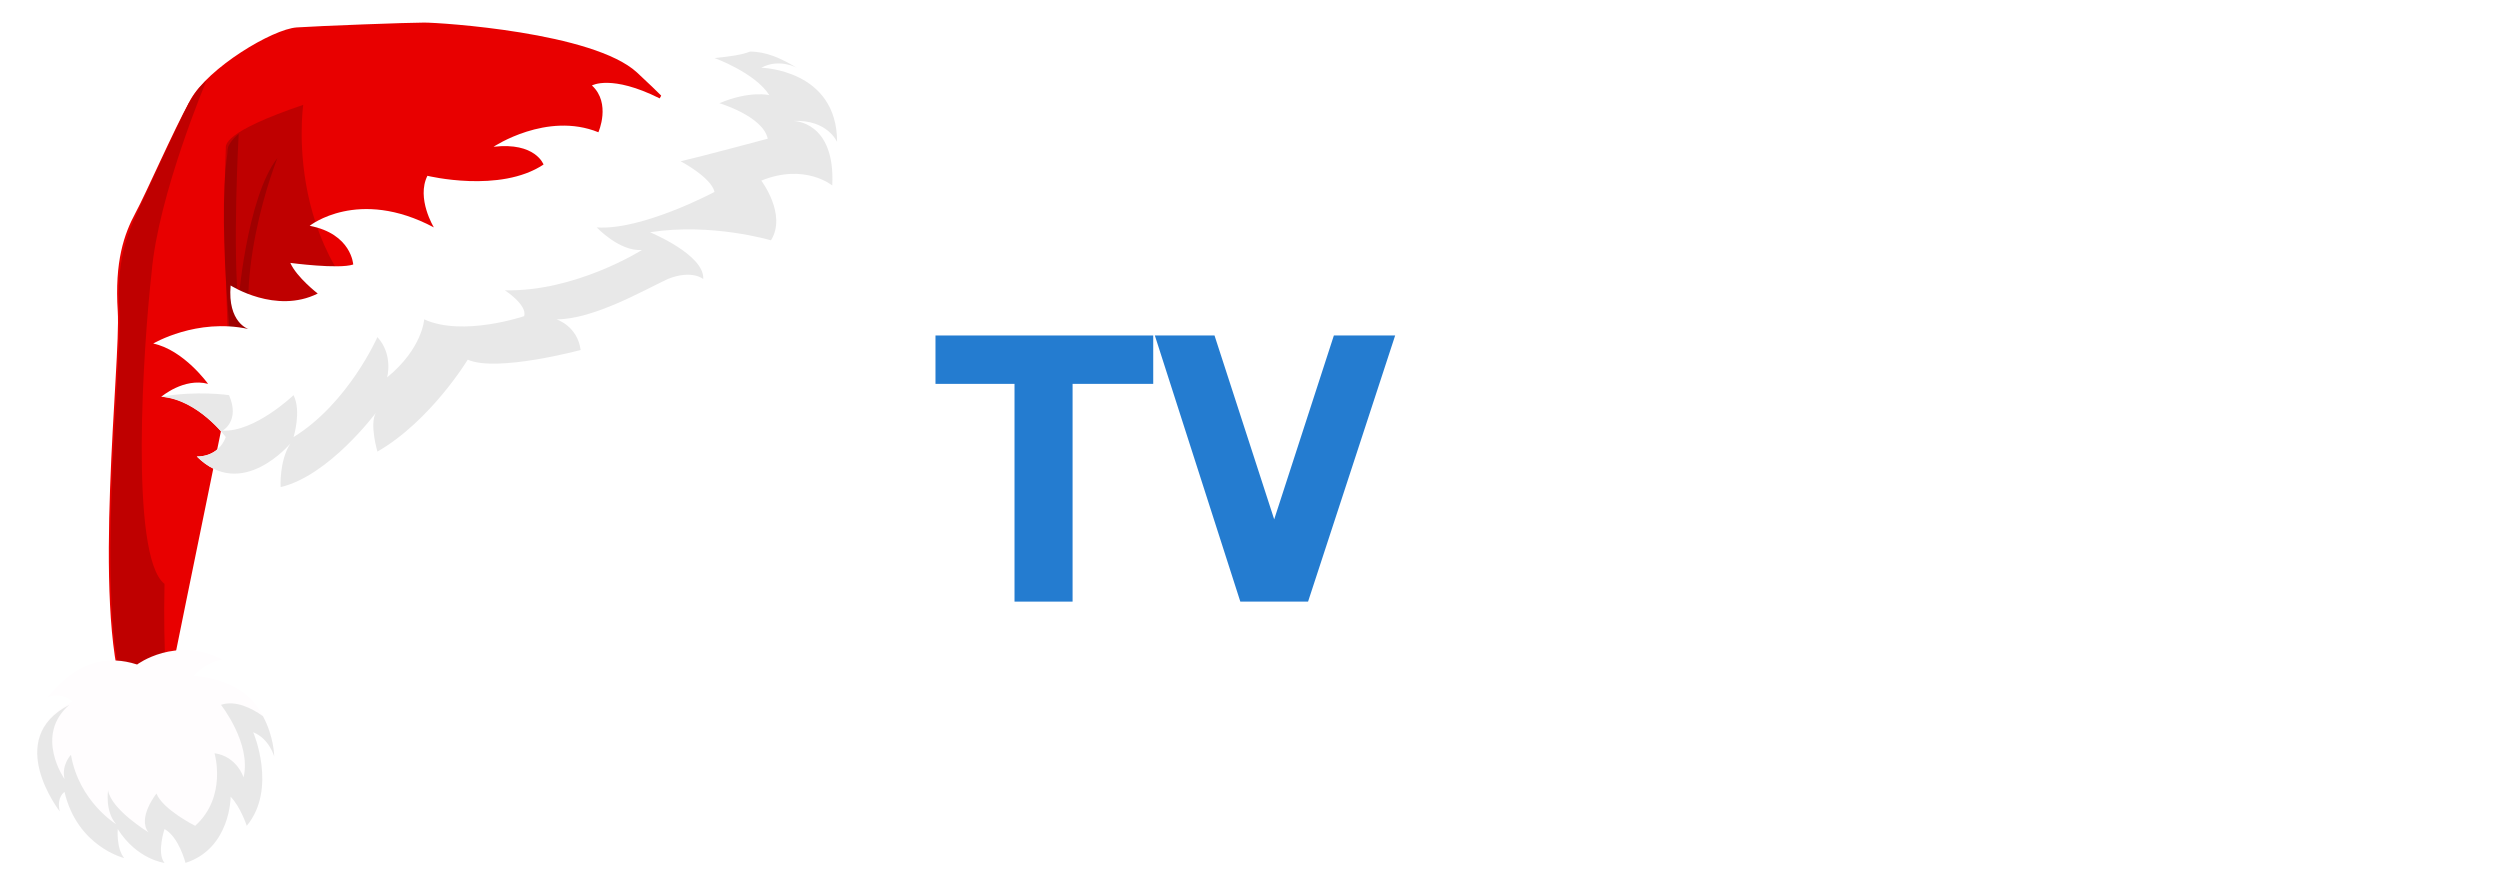 <?xml version="1.0" encoding="utf-8"?>
<!-- Generator: Adobe Illustrator 19.0.0, SVG Export Plug-In . SVG Version: 6.00 Build 0)  -->
<svg version="1.1" id="Layer_1" xmlns="http://www.w3.org/2000/svg" xmlns:xlink="http://www.w3.org/1999/xlink" x="0px" y="0px"
	 viewBox="0 0 155 55" style="enable-background:new 0 0 155 55;" xml:space="preserve">
<style type="text/css">
	.st0{fill:#247CD0;}
	.st1{fill:#FFFFFF;}
	.st2{filter:url(#Adobe_OpacityMaskFilter);}
	.st3{opacity:0.27;mask:url(#XMLID_37_);}
	.st4{fill:#E80000;}
	.st5{fill:#BF0000;}
	.st6{fill:#9F0000;}
	.st7{fill:#E8E8E8;}
	.st8{fill:#FFFDFE;}
</style>
<g id="XMLID_30_">
	<g id="XMLID_56_">
		<polygon id="XMLID_199_" class="st0" points="58,20.8 58,23.8 62.9,23.8 62.9,37.3 66.5,37.3 66.5,23.8 71.5,23.8 71.5,20.8 		"/>
		<polygon id="XMLID_196_" class="st0" points="71.6,20.8 76.9,37.3 81.1,37.3 86.5,20.8 82.7,20.8 79,32.2 75.3,20.8 		"/>
		<path id="XMLID_193_" class="st1" d="M132.6,30.8c1.5-0.7,2.8-2,2.8-4.8c0-3.4-2.4-5.3-5.6-5.3c-1,0-3.8,0-3.8,0h-3.6v16.5h3.6
			v-5.9h3.1l2.8,5.9h3.8L132.6,30.8z M125.9,28.6v-5c0,0,2.7,0,3,0c1.2,0,2.9,0.2,2.9,2.4c0,2.3-1.5,2.6-3.5,2.6H125.9z"/>
		<path id="XMLID_192_" class="st1" d="M152.5,31.6V20.8h-3.6v10.8c0,0,0.3,3.1-3.4,3.1c-3.6,0-3.4-3.1-3.4-3.1V20.8h-3.6v10.8
			c0,0-0.3,6.2,7,6.2C152.8,37.8,152.5,31.6,152.5,31.6z"/>
		<path id="XMLID_191_" class="st1" d="M119.1,31.6V20.8h-3.6v10.8c0,0,0.3,3.1-3.4,3.1c-3.6,0-3.4-3.1-3.4-3.1V20.8h-3.6v10.8
			c0,0-0.3,6.2,7,6.2C119.4,37.8,119.1,31.6,119.1,31.6z"/>
		<path id="XMLID_190_" class="st1" d="M95,23.4c3.3,0,3.3,2.8,3.3,2.8h3.6c0,0,0.3-5.7-6.9-5.9c-7.3-0.1-7.1,5.9-7.1,5.9v5.3h0
			c0.2,5,3.9,6.1,7.1,6.1c3,0,4.2-2.2,4.2-2.2s0,1.9,0,1.9c0,0,2.7,0,2.7,0v-8.9H95l0,2.7h3.5c0.1,4-3.5,3.6-3.5,3.6
			c-3.7,0.2-3.5-3.1-3.5-3.1v-5.3C91.5,26.3,91.4,23.4,95,23.4z"/>
		<path id="XMLID_176_" class="st1" d="M12.4,13.4l20,32l20-32H12.4z M30.1,33l-9.4-15.1h9.4V33z M34.7,17.9H44L34.7,33V17.9z"/>
	</g>
	<defs>
		<filter id="Adobe_OpacityMaskFilter" filterUnits="userSpaceOnUse" x="11.7" y="6.6" width="41.8" height="27.1">
			<feFlood  style="flood-color:white;flood-opacity:1" result="back"/>
			<feBlend  in="SourceGraphic" in2="back" mode="normal"/>
		</filter>
	</defs>
	<mask maskUnits="userSpaceOnUse" x="11.7" y="6.6" width="41.8" height="27.1" id="XMLID_37_">
		<g id="XMLID_23_" class="st2">
		</g>
	</mask>
	<path id="XMLID_147_" class="st3" d="M51.1,7.7c0,0-1.1-0.6-2.2,0c0,0,4.7,0.1,4.7,4.6c0,0-0.6-1.4-2.7-1.3c0,0,2.6,0,2.4,4
		c0,0-1.7-1.4-4.4-0.3c0,0,1.6,2.1,0.6,3.7c0,0-3.7-1.1-7.5-0.5c0,0,3.4,1.4,3.3,2.9c0,0-0.7-0.6-2.2,0c-1.5,0.7-4.6,2.5-6.9,2.5
		c0,0,1.3,0.4,1.5,1.9c0,0-5.2,1.4-7,0.6c0,0-2.3,3.8-5.6,5.7c0,0-0.5-1.7-0.1-2.4c0,0-2.9,3.9-5.9,4.6c0,0-0.1-1.6,0.6-2.7
		c0,0-3,3.6-5.8,0.8c0,0,1.3,0.1,1.8-1.2c0,0-1.7-2.3-4-2.5v0c2.2-0.4,4.2-0.1,4.2-0.1c0.7,1.6-0.4,2.2-0.4,2.2
		c2,0.1,4.4-2.2,4.4-2.2c0.5,1,0,2.6,0,2.6c3.4-2.1,5.2-6.2,5.2-6.2c1,1.1,0.6,2.5,0.6,2.5c2.2-1.8,2.3-3.6,2.3-3.6
		c2.4,1.1,6.2-0.2,6.2-0.2c0.2-0.7-1.2-1.6-1.2-1.6c4.4,0.1,8.5-2.5,8.5-2.5c-1.4,0.1-2.8-1.4-2.8-1.4c2.8,0.2,7.3-2.2,7.3-2.2
		c-0.2-0.9-2.1-1.9-2.1-1.9c1.3-0.3,5.4-1.4,5.4-1.4c-0.3-1.4-3-2.2-3-2.2c1.9-0.8,3.1-0.5,3.1-0.5C48.7,7.9,46.2,7,46.2,7
		c1-0.1,1.7-0.2,2.2-0.4C49.2,6.7,50.1,7.1,51.1,7.7z"/>
	<path id="XMLID_201_" class="st4" d="M43.4,9.4c0,0,1.7,0.3-3.9-4.9c-2.7-2.5-12.2-3.1-13.2-3.1c-1,0-6.4,0.2-7.9,0.3
		s-5.5,2.5-6.6,4.5s-2.7,5.7-3.4,7s-1.3,3-1.1,6.1S5.7,37.5,7.7,43.2l2.6,0.2c0,0,1.9-9.4,4.1-20.1C14.4,23.3,41.8,15.5,43.4,9.4z"
		/>
	<path id="XMLID_184_" class="st5" d="M7.8,43.2c-2-5.7-0.2-20.7-0.4-23.9c-0.2-3.1,0.5-4.8,1.1-6.1s2.2-4.8,3.2-6.8
		c0.1-0.1,0.4-0.8,1.1-1.4c0,0-3,7.1-3.4,11.9C8.9,21.3,8,34.5,10.2,36.2c-0.1,4.3,0.2,7.1,0.2,7.1L7.8,43.2z"/>
	<path id="XMLID_183_" class="st5" d="M18.8,6.5c0,0-1.6,11.1,8.2,15.6l-12.5,6.1c0,0-0.8-12.6-0.5-19C14,9,13.8,8.2,18.8,6.5z"/>
	<path id="XMLID_182_" class="st6" d="M17.2,9.8c0,0-3.2,7.9-1.1,13.5l-1.5,0.8c0,0-1.2-9.8-0.5-14.6c0,0,0-0.4,0.1-0.5
		c0.2-0.4,0.6-0.7,0.6-0.7s-0.4,7.2,0,10.7C14.7,19,15.3,12.2,17.2,9.8z"/>
	<path id="XMLID_181_" class="st1" d="M49.4,4.2c0,0-1.1-0.6-2.2,0c0,0,4.7,0.1,4.7,4.6c0,0-0.6-1.4-2.7-1.3c0,0,2.6,0,2.4,4
		c0,0-1.7-1.4-4.4-0.3c0,0,1.6,2.1,0.6,3.7c0,0-3.7-1.1-7.5-0.5c0,0,3.4,1.4,3.3,2.9c0,0-0.7-0.6-2.2,0c-1.5,0.7-4.6,2.5-6.9,2.5
		c0,0,1.3,0.4,1.5,1.9c0,0-5.2,1.4-7,0.6c0,0-2.3,3.8-5.6,5.7c0,0-0.5-1.7-0.1-2.4c0,0-2.9,3.9-5.9,4.6c0,0-0.1-1.6,0.6-2.7
		c0,0-3,3.6-5.8,0.8c0,0,1.3,0.1,1.8-1.2c0,0-1.8-2.4-4-2.5c0,0,1.4-1.2,2.9-0.8c0,0-1.5-2.1-3.4-2.5c0,0,2.7-1.6,5.9-0.9
		c0,0-1.3-0.4-1.1-2.7c0,0,2.8,1.8,5.4,0.5c0,0-1.3-1-1.7-1.9c0,0,3,0.4,3.9,0.1c0,0-0.1-1.9-2.7-2.4c0,0,3-2.4,7.7,0.1
		c0,0-1.1-1.8-0.4-3.2c0,0,4.5,1.1,7.2-0.7c0,0-0.5-1.4-3.1-1.1c0,0,3.3-2.2,6.5-0.9c0,0,0.8-1.8-0.4-2.9c0,0,1.2-0.7,4.2,0.8
		C40.9,6.1,43.7,0.5,49.4,4.2z"/>
	<path id="XMLID_180_" class="st7" d="M49.4,4.2c0,0-1.1-0.6-2.2,0c0,0,4.7,0.1,4.7,4.6c0,0-0.6-1.4-2.7-1.3c0,0,2.6,0,2.4,4
		c0,0-1.7-1.4-4.4-0.3c0,0,1.6,2.1,0.6,3.7c0,0-3.7-1.1-7.5-0.5c0,0,3.4,1.4,3.3,2.9c0,0-0.7-0.6-2.2,0c-1.5,0.7-4.6,2.5-6.9,2.5
		c0,0,1.3,0.4,1.5,1.9c0,0-5.2,1.4-7,0.6c0,0-2.3,3.8-5.6,5.7c0,0-0.5-1.7-0.1-2.4c0,0-2.9,3.9-5.9,4.6c0,0-0.1-1.6,0.6-2.7
		c0,0-3,3.6-5.8,0.8c0,0,1.3,0.1,1.8-1.2c0,0-1.7-2.3-4-2.5v0c2.2-0.4,4.2-0.1,4.2-0.1c0.7,1.6-0.4,2.2-0.4,2.2
		c2,0.1,4.4-2.2,4.4-2.2c0.5,1,0,2.6,0,2.6c3.4-2.1,5.2-6.2,5.2-6.2c1,1.1,0.6,2.5,0.6,2.5c2.2-1.8,2.3-3.6,2.3-3.6
		c2.4,1.1,6.2-0.2,6.2-0.2c0.2-0.7-1.2-1.6-1.2-1.6c4.4,0.1,8.5-2.5,8.5-2.5c-1.4,0.1-2.8-1.4-2.8-1.4c2.8,0.2,7.3-2.2,7.3-2.2
		c-0.2-0.9-2.1-1.9-2.1-1.9c1.3-0.3,5.4-1.4,5.4-1.4c-0.3-1.4-3-2.2-3-2.2c1.9-0.8,3.1-0.5,3.1-0.5c-0.9-1.4-3.4-2.3-3.4-2.3
		c1-0.1,1.7-0.2,2.2-0.4C47.5,3.2,48.4,3.6,49.4,4.2z"/>
	<path id="XMLID_179_" class="st8" d="M8.5,41.2c0,0,2.4-1.8,5.3-0.3c0,0-0.8,0-1.8,1c0,0,2.4,0.1,3.7,1.6C17,45,17,46.9,17,46.9
		s-0.3-1.1-1.3-1.5c0,0,1.5,3.5-0.4,5.8c0,0-0.4-1.2-1-1.8c0,0,0,3.2-2.8,4.1c0,0-0.4-1.6-1.3-2.1c0,0-0.5,1.5,0,2.1
		c0,0-1.7-0.2-2.9-2.1c0,0-0.1,1.2,0.4,1.8c0,0-2.9-0.7-3.7-4.1c0,0-0.5,0.3-0.3,1.2c0,0-3.6-4.7,0.8-6.8c0,0-0.7-0.7-1.7-0.2
		C3,43.5,4.8,40,8.5,41.2z"/>
	<path id="XMLID_177_" class="st7" d="M17,46.9c0,0-0.3-1.1-1.3-1.5c0,0,1.5,3.5-0.4,5.8c0,0-0.4-1.2-1-1.8c0,0,0,3.2-2.8,4.1
		c0,0-0.4-1.6-1.3-2.1c0,0-0.5,1.5,0,2.1c0,0-1.7-0.2-2.9-2.1c0,0-0.1,1.2,0.4,1.8c0,0-2.9-0.7-3.7-4.1c0,0-0.5,0.3-0.3,1.2
		c0,0-3.5-4.5,0.6-6.6C2.1,45.6,4,48.3,4,48.3c-0.2-0.9,0.4-1.5,0.4-1.5c0.5,2.9,2.8,4.3,2.8,4.3C6.5,50.3,6.7,49,6.7,49
		c0.2,1.2,2.5,2.6,2.5,2.6c-0.7-0.9,0.5-2.4,0.5-2.4c0.4,1,2.4,2,2.4,2c2-1.8,1.2-4.5,1.2-4.5c1.4,0.2,1.8,1.5,1.8,1.5
		c0.5-2.1-1.4-4.5-1.4-4.5c0.9-0.3,1.9,0.2,2.6,0.7C17,45.7,17,46.9,17,46.9z"/>
</g>
</svg>

